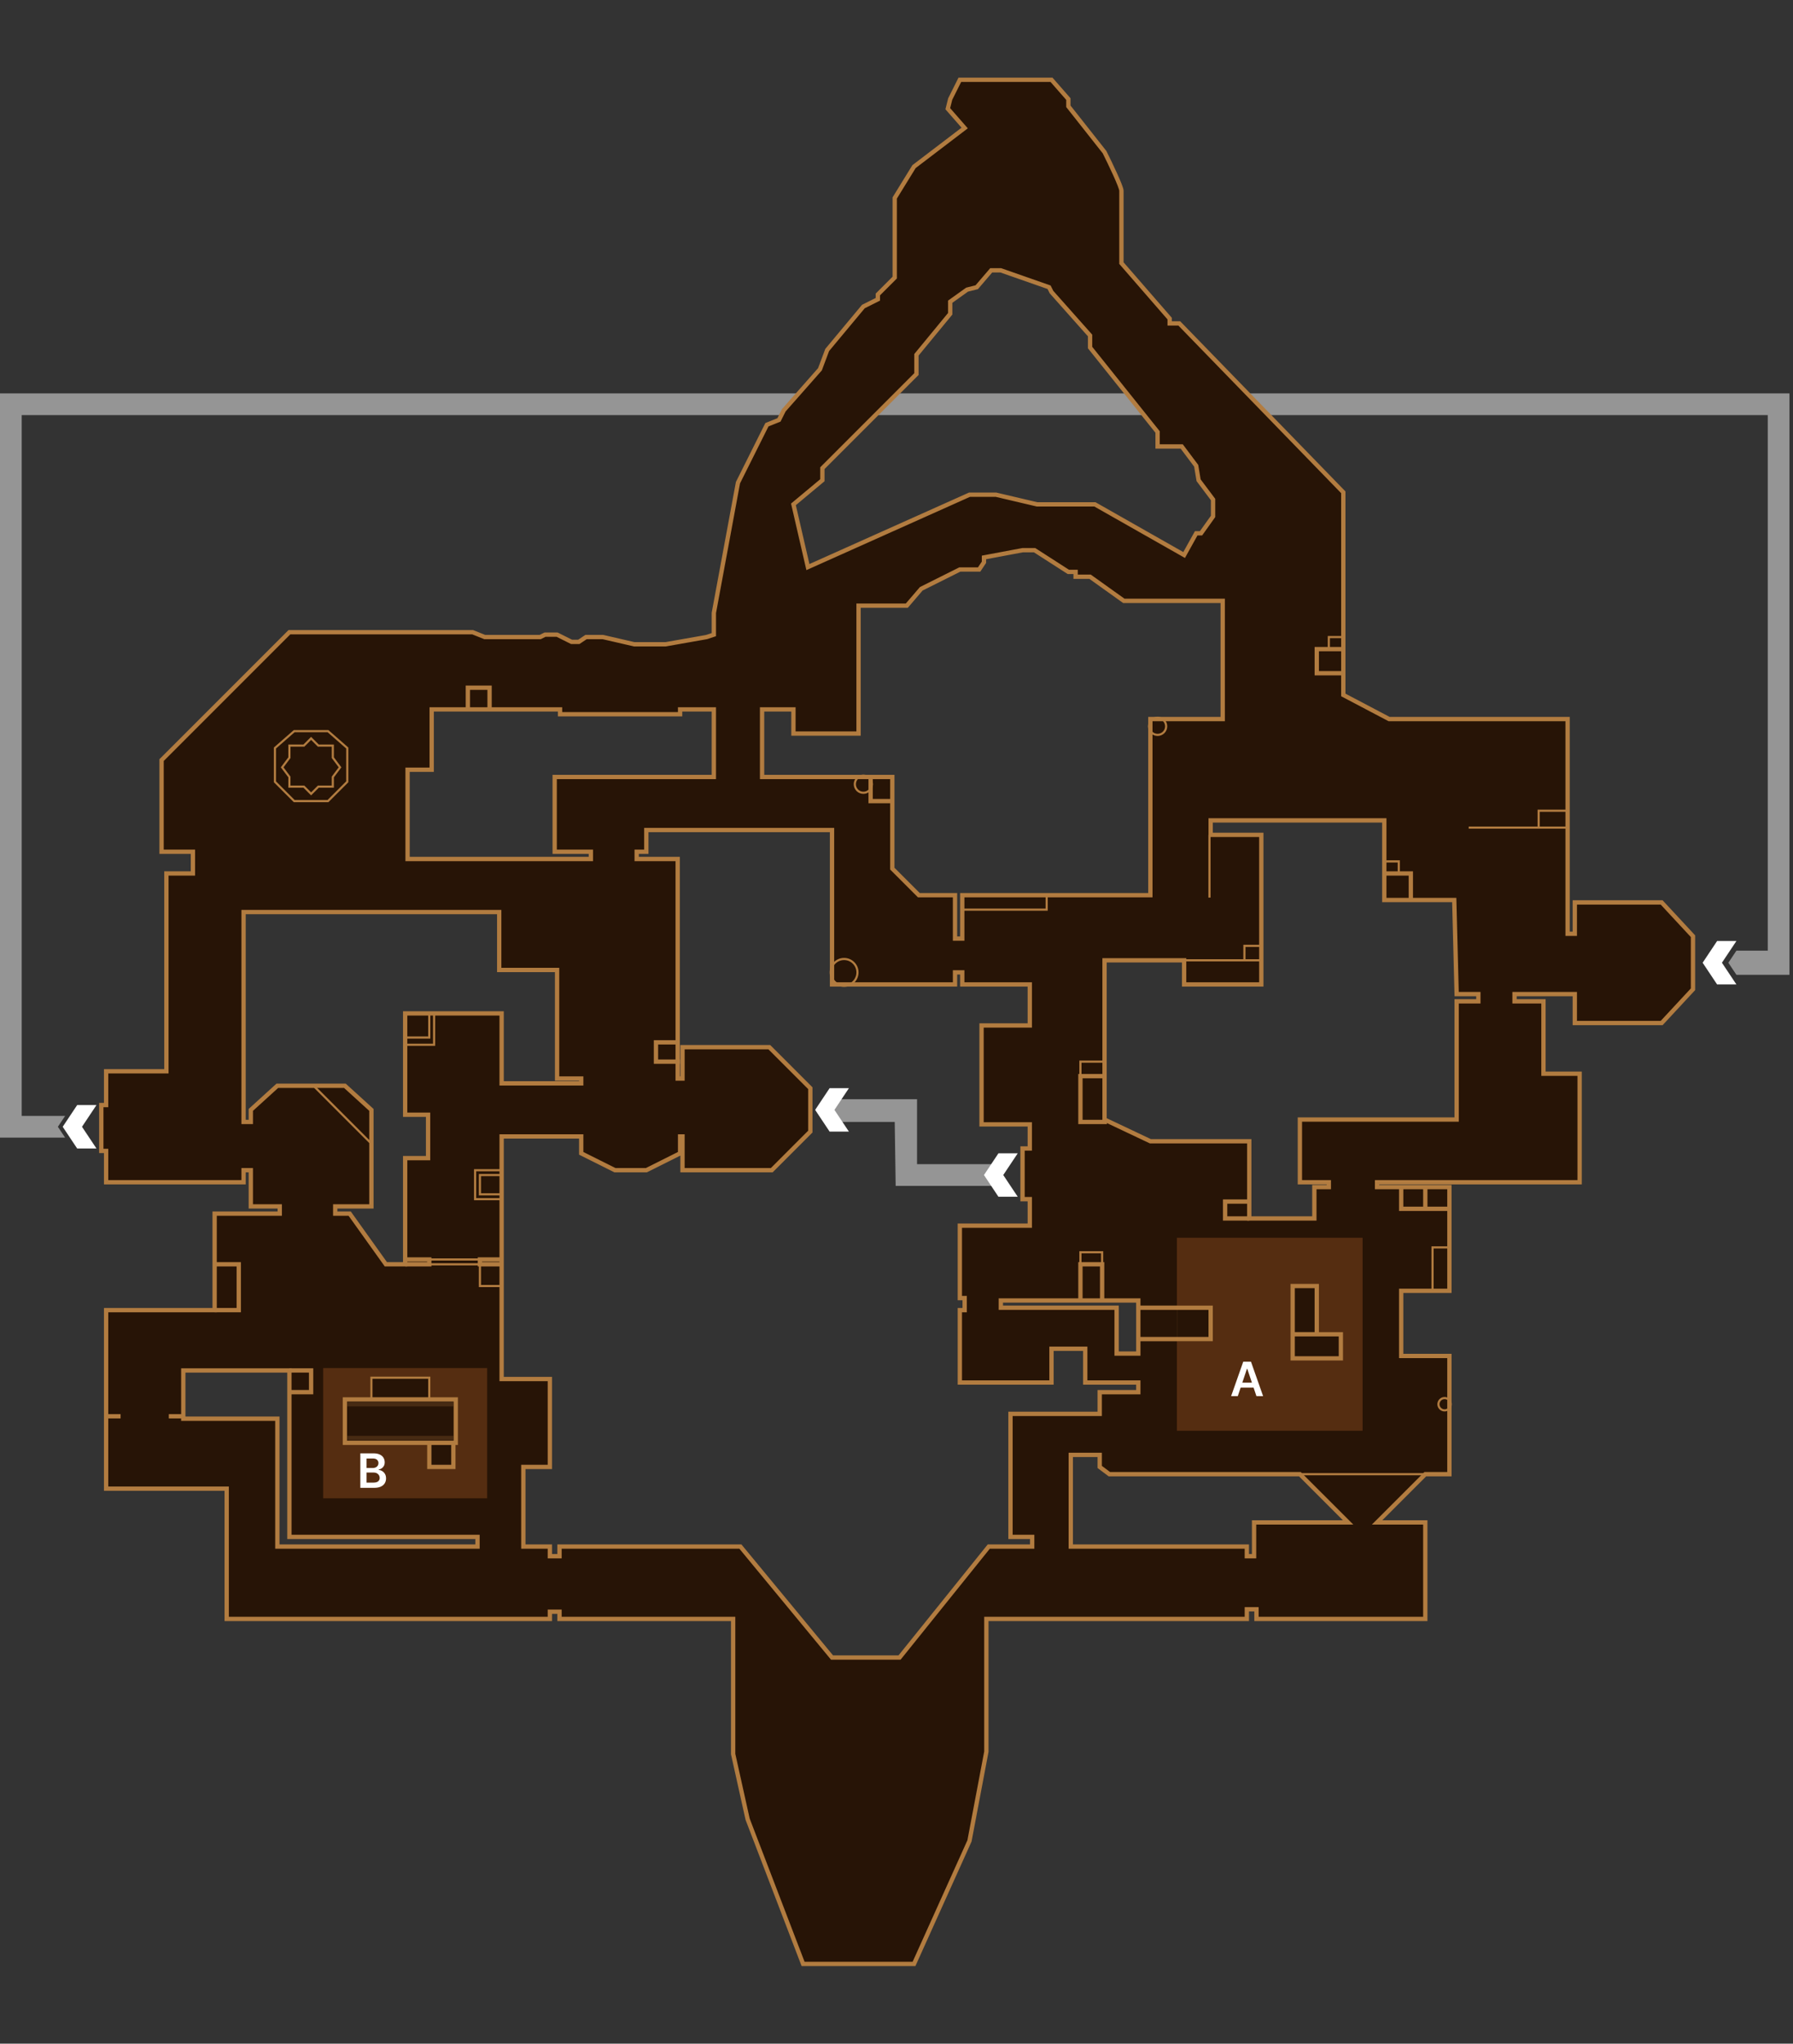 <svg width="416" height="474" viewBox="0 0 416 474" fill="none" xmlns="http://www.w3.org/2000/svg">
<rect x="0" y="0" width="416" height="474" fill="#333333" stroke="none"/>
<path d="M15.108 258.822L13.429 261.34L15.108 263.858H0V91.24H415.178V225.529V226.089H402.868L401.003 223.291L402.868 220.494H410.142V96.276H5.036V258.822H15.108Z" fill="white" fill-opacity="0.48"/>
<path d="M224.934 426.964L228.851 406.261V375.486H289.282V373.248H291.52V375.486H330.687V353.104H319.497L330.687 341.913H336.283V314.496H325.093V299.389H336.283V275.328H319.497V274.209H366.498V249.03H358.105V232.244H351.39V230.565H365.379V237.279H385.522L392.797 229.446V217.137L385.522 209.303H365.379V216.577H363.701V166.777H322.295L311.664 161.183V114.181L273.615 75.014H271.377V73.894L260.185 61.025V44.238C260.184 43.342 257.575 37.897 256.269 35.286L247.876 24.655V22.977L243.959 18.5H222.697L220.459 22.977L219.899 25.215L223.816 29.69L212.065 38.644L207.589 45.917V64.382L203.673 68.299V69.418L200.315 71.097L197.517 74.454L191.922 81.168L190.243 85.644L181.85 95.157L180.731 97.394L177.933 98.514L171.219 111.943L165.624 142.158V147.194L163.945 147.754L154.433 149.432H147.159L139.885 147.754H135.969L134.29 148.873H132.611L129.254 147.194H126.456L125.337 147.754H112.468L109.67 146.635H67.145L37.489 176.29V197.553H44.763V202.588H38.608V248.471H24.62V256.304H23.501V266.936H24.62V274.209H56.513V271.412H58.192V279.805H64.907V281.483H49.799V303.865H24.62V345.271H52.596V375.486H127.575V373.808H129.813V375.486H170.1V406.82L173.457 421.928L186.327 455.5H212.065L224.934 426.964ZM184.089 116.979L190.803 111.384V108.586L212.625 86.764V82.287L220.459 72.775V69.978L224.376 67.18L226.614 66.62L229.97 62.703H232.209L243.4 66.62L243.96 67.739L252.912 77.811V80.608L268.579 100.192V103.55H274.175L277.532 108.026L278.092 111.384L281.448 115.859V119.776L278.651 123.693H277.532L274.734 128.729L254.031 116.979H240.602L231.09 114.74H224.935L187.446 131.527L184.089 116.979ZM221.578 217.696V207.624H213.184L207.03 201.47V180.207H176.814V164.54H184.089V170.135H199.196V140.479H210.386L213.744 136.562L222.697 132.086H227.174L228.292 130.408V129.289L237.245 127.61H240.043L247.876 132.646H249.554V133.765H252.912L260.746 139.36H283.686V166.777H266.9V207.624H223.257V217.696H221.578ZM94.562 199.231V178.528H100.158V164.54H129.937V165.659H157.79V164.54H165.624V180.207H128.694V197.553H137.088V199.231H94.562ZM289.842 282.603V264.697H266.9L256.269 259.661V222.731H274.734V228.327H292.639V193.636H280.888V190.278H321.176V208.743H337.402L337.962 230.565H342.998V232.244H337.962V259.661H301.592V274.209H308.306V275.328H304.949V282.603H289.842ZM193.041 384.438L171.779 358.7H129.813V360.938H127.575V358.7H121.421V340.235H127.575V319.845H116.385V263.578H134.849V267.495L142.682 271.412H149.957L157.79 267.495V263.578H158.349V271.412H179.052L188.006 262.459V252.388L178.493 242.875H158.349V250.149H157.231V199.231H147.719V197.553H149.957V192.517H193.041V228.327H221.578V225.529H223.257V228.327H238.924V237.839H227.732V260.78H238.924V266.376H237.245V278.126H238.924V284.281H222.697V301.067H223.816V303.865H222.697V320.651H243.96V312.817H251.793V320.651H264.102V322.89H255.15V327.925H234.447V356.462H239.483V358.7H229.411L208.709 384.438H193.041ZM89.526 293.233L81.133 281.483H77.776V279.805H86.17V257.423L80.014 251.828H64.347L58.192 257.423V260.221H56.513V211.541H115.825V224.97H129.254V250.149H134.849V251.269H116.385V235.042H94.003V258.542H99.319V268.614H94.003V293.233H89.526ZM259.067 313.937V303.306H232.209V301.627H264.102V313.937H259.067ZM64.347 358.7V329.044H42.525V317.854H67.145V356.462H110.789V358.7H64.347ZM289.282 360.938V358.7H248.435V337.438H255.15V340.235L257.388 341.913H301.592L312.783 353.104H290.961V360.938H289.282Z" fill="#271406"/>
<path d="M224.934 426.964L225.426 427.057L225.415 427.115L225.39 427.169L224.934 426.964ZM228.851 406.261H229.351V406.308L229.343 406.354L228.851 406.261ZM228.851 375.486H228.351V374.986H228.851V375.486ZM289.282 375.486H289.782V375.986H289.282V375.486ZM289.282 373.248H288.782V372.748H289.282V373.248ZM291.52 373.248V372.748H292.02V373.248H291.52ZM291.52 375.486V375.986H291.02V375.486H291.52ZM330.687 375.486H331.187V375.986H330.687V375.486ZM330.687 353.104V352.604H331.187V353.104H330.687ZM319.497 353.104V353.604H318.29L319.143 352.751L319.497 353.104ZM330.687 341.913L330.334 341.56L330.48 341.413H330.687V341.913ZM336.283 341.913H336.783V342.413H336.283V341.913ZM336.283 314.496V313.996H336.783V314.496H336.283ZM325.093 314.496V314.996H324.593V314.496H325.093ZM325.093 299.389H324.593V298.889H325.093V299.389ZM336.283 299.389H336.783V299.889H336.283V299.389ZM336.283 275.328V274.828H336.783V275.328H336.283ZM319.497 275.328V275.828H318.997V275.328H319.497ZM319.497 274.209H318.997V273.709H319.497V274.209ZM366.498 274.209H366.998V274.709H366.498V274.209ZM366.498 249.03V248.53H366.998V249.03H366.498ZM358.105 249.03V249.53H357.605V249.03H358.105ZM358.105 232.244V231.744H358.605V232.244H358.105ZM351.39 232.244V232.744H350.89V232.244H351.39ZM351.39 230.565H350.89V230.065H351.39V230.565ZM365.379 230.565V230.065H365.879V230.565H365.379ZM365.379 237.279V237.779H364.879V237.279H365.379ZM385.522 237.279L385.889 237.62L385.74 237.779H385.522V237.279ZM392.797 229.446H393.297V229.643L393.163 229.787L392.797 229.446ZM392.797 217.137L393.163 216.796L393.297 216.94V217.137H392.797ZM385.522 209.303V208.803H385.74L385.889 208.963L385.522 209.303ZM365.379 209.303H364.879V208.803H365.379V209.303ZM365.379 216.577H365.879V217.077H365.379V216.577ZM363.701 216.577V217.077H363.201V216.577H363.701ZM363.701 166.777V166.277H364.201V166.777H363.701ZM322.295 166.777V167.277H322.171L322.062 167.22L322.295 166.777ZM311.664 161.183L311.431 161.625L311.164 161.484V161.183H311.664ZM311.664 114.181L312.022 113.832L312.164 113.978V114.181H311.664ZM273.615 75.014V74.514H273.826L273.974 74.665L273.615 75.014ZM271.377 75.014V75.514H270.877V75.014H271.377ZM271.377 73.894L271.754 73.566L271.877 73.707V73.894H271.377ZM260.185 61.025L259.808 61.353L259.685 61.212V61.025H260.185ZM260.185 44.238L260.685 44.238V44.238H260.185ZM256.269 35.286L256.662 34.976L256.694 35.017L256.716 35.062L256.269 35.286ZM247.876 24.655L247.483 24.965L247.376 24.829V24.655H247.876ZM247.876 22.977L248.252 22.647L248.376 22.789V22.977H247.876ZM243.959 18.5V18H244.186L244.335 18.171L243.959 18.5ZM222.697 18.5L222.25 18.276L222.388 18H222.697V18.5ZM220.459 22.977L219.974 22.855L219.987 22.802L220.012 22.753L220.459 22.977ZM219.899 25.215L219.523 25.544L219.351 25.347L219.414 25.094L219.899 25.215ZM223.816 29.69L224.192 29.361L224.545 29.764L224.119 30.088L223.816 29.69ZM212.065 38.644L211.639 38.382L211.688 38.302L211.762 38.246L212.065 38.644ZM207.589 45.917H207.089V45.776L207.163 45.655L207.589 45.917ZM207.589 64.382H208.089V64.589L207.942 64.735L207.589 64.382ZM203.673 68.299H203.173V68.092L203.319 67.945L203.673 68.299ZM203.673 69.418H204.173V69.727L203.896 69.865L203.673 69.418ZM200.315 71.097L199.931 70.777L199.998 70.696L200.092 70.65L200.315 71.097ZM197.517 74.454L197.901 74.774L197.901 74.774L197.517 74.454ZM191.922 81.168L191.453 80.992L191.483 80.913L191.538 80.848L191.922 81.168ZM190.243 85.644L190.711 85.82L190.679 85.906L190.618 85.975L190.243 85.644ZM181.85 95.157L181.403 94.933L181.432 94.875L181.475 94.826L181.85 95.157ZM180.731 97.394L181.178 97.618L181.093 97.788L180.917 97.859L180.731 97.394ZM177.933 98.514L177.486 98.29L177.571 98.12L177.748 98.049L177.933 98.514ZM171.219 111.943L170.728 111.852L170.741 111.783L170.772 111.72L171.219 111.943ZM165.624 142.158H165.124V142.112L165.132 142.067L165.624 142.158ZM165.624 147.194H166.124V147.555L165.782 147.669L165.624 147.194ZM163.945 147.754L164.103 148.228L164.068 148.24L164.032 148.246L163.945 147.754ZM154.433 149.432L154.52 149.924L154.477 149.932H154.433V149.432ZM147.159 149.432V149.932H147.102L147.047 149.919L147.159 149.432ZM139.885 147.754V147.254H139.941L139.997 147.267L139.885 147.754ZM135.969 147.754L135.691 147.338L135.817 147.254H135.969V147.754ZM134.29 148.873L134.567 149.289L134.441 149.373H134.29V148.873ZM132.611 148.873V149.373H132.493L132.387 149.32L132.611 148.873ZM129.254 147.194V146.694H129.372L129.477 146.747L129.254 147.194ZM126.456 147.194L126.232 146.747L126.338 146.694H126.456V147.194ZM125.337 147.754L125.56 148.201L125.455 148.254H125.337V147.754ZM112.468 147.754V148.254H112.371L112.282 148.218L112.468 147.754ZM109.67 146.635V146.135H109.766L109.855 146.171L109.67 146.635ZM67.145 146.635L66.792 146.281L66.938 146.135H67.145V146.635ZM37.489 176.29H36.989V176.083L37.136 175.936L37.489 176.29ZM37.489 197.553V198.053H36.989V197.553H37.489ZM44.763 197.553V197.053H45.263V197.553H44.763ZM44.763 202.588H45.263V203.088H44.763V202.588ZM38.608 202.588H38.108V202.088H38.608V202.588ZM38.608 248.471H39.108V248.971H38.608V248.471ZM24.62 248.471H24.12V247.971H24.62V248.471ZM24.62 256.304H25.12V256.804H24.62V256.304ZM23.501 256.304H23.001V255.804H23.501V256.304ZM23.501 266.936V267.436H23.001V266.936H23.501ZM24.62 266.936V266.436H25.12V266.936H24.62ZM24.62 274.209V274.709H24.12V274.209H24.62ZM56.513 274.209H57.013V274.709H56.513V274.209ZM56.513 271.412H56.013V270.912H56.513V271.412ZM58.192 271.412V270.912H58.692V271.412H58.192ZM58.192 279.805V280.305H57.692V279.805H58.192ZM64.907 279.805V279.305H65.407V279.805H64.907ZM64.907 281.483H65.407V281.983H64.907V281.483ZM49.799 281.483H49.299V280.983H49.799V281.483ZM49.799 303.865H50.299V304.365H49.799V303.865ZM24.62 303.865H24.12V303.365H24.62V303.865ZM24.62 345.271V345.771H24.12V345.271H24.62ZM52.596 345.271V344.771H53.096V345.271H52.596ZM52.596 375.486V375.986H52.096V375.486H52.596ZM127.575 375.486H128.075V375.986H127.575V375.486ZM127.575 373.808H127.075V373.308H127.575V373.808ZM129.813 373.808V373.308H130.313V373.808H129.813ZM129.813 375.486V375.986H129.313V375.486H129.813ZM170.1 375.486V374.986H170.6V375.486H170.1ZM170.1 406.82L169.612 406.929L169.6 406.875V406.82H170.1ZM173.457 421.928L172.99 422.107L172.977 422.072L172.969 422.036L173.457 421.928ZM186.327 455.5V456H185.983L185.86 455.679L186.327 455.5ZM212.065 455.5L212.521 455.706L212.388 456H212.065V455.5ZM184.089 116.979L183.601 117.091L183.532 116.791L183.769 116.594L184.089 116.979ZM190.803 111.384H191.303V111.618L191.124 111.768L190.803 111.384ZM190.803 108.586H190.303V108.379L190.45 108.232L190.803 108.586ZM212.625 86.764H213.125V86.971L212.978 87.117L212.625 86.764ZM212.625 82.287H212.125V82.108L212.239 81.969L212.625 82.287ZM220.459 72.775H220.959V72.955L220.845 73.093L220.459 72.775ZM220.459 69.978H219.959V69.72L220.168 69.571L220.459 69.978ZM224.376 67.18L224.085 66.773L224.162 66.718L224.254 66.695L224.376 67.18ZM226.614 66.62L226.994 66.945L226.89 67.067L226.735 67.105L226.614 66.62ZM229.97 62.703L229.591 62.378L229.74 62.203H229.97V62.703ZM232.209 62.703V62.203H232.294L232.374 62.231L232.209 62.703ZM243.4 66.62L243.565 66.148L243.757 66.215L243.847 66.397L243.4 66.62ZM243.96 67.739L243.586 68.071L243.542 68.022L243.513 67.963L243.96 67.739ZM252.912 77.811L253.286 77.479L253.412 77.621V77.811H252.912ZM252.912 80.608L252.521 80.921L252.412 80.784V80.608H252.912ZM268.579 100.192L268.969 99.88L269.079 100.017V100.192H268.579ZM268.579 103.55V104.05H268.079V103.55H268.579ZM274.175 103.55V103.05H274.425L274.575 103.25L274.175 103.55ZM277.532 108.026L277.932 107.726L278.005 107.824L278.025 107.944L277.532 108.026ZM278.092 111.384L277.692 111.684L277.618 111.586L277.598 111.466L278.092 111.384ZM281.448 115.859L281.848 115.559L281.948 115.693V115.859H281.448ZM281.448 119.776H281.948V119.937L281.855 120.067L281.448 119.776ZM278.651 123.693L279.058 123.984L278.908 124.193H278.651V123.693ZM277.532 123.693L277.095 123.451L277.238 123.193H277.532V123.693ZM274.734 128.729L275.171 128.972L274.926 129.413L274.487 129.164L274.734 128.729ZM254.031 116.979V116.479H254.163L254.278 116.544L254.031 116.979ZM240.602 116.979V117.479H240.544L240.488 117.465L240.602 116.979ZM231.09 114.74V114.24H231.148L231.204 114.254L231.09 114.74ZM224.935 114.74L224.731 114.284L224.828 114.24H224.935V114.74ZM187.446 131.527L187.65 131.984L187.096 132.232L186.959 131.64L187.446 131.527ZM221.578 217.696V218.196H221.078V217.696H221.578ZM221.578 207.624V207.124H222.078V207.624H221.578ZM213.184 207.624V208.124H212.977L212.831 207.978L213.184 207.624ZM207.03 201.47L206.676 201.823L206.53 201.677V201.47H207.03ZM207.03 180.207V179.707H207.53V180.207H207.03ZM176.814 180.207V180.707H176.314V180.207H176.814ZM176.814 164.54H176.314V164.04H176.814V164.54ZM184.089 164.54V164.04H184.589V164.54H184.089ZM184.089 170.135V170.635H183.589V170.135H184.089ZM199.196 170.135H199.696V170.635H199.196V170.135ZM199.196 140.479H198.696V139.979H199.196V140.479ZM210.386 140.479L210.766 140.805L210.616 140.979H210.386V140.479ZM213.744 136.562L213.364 136.237L213.43 136.16L213.52 136.115L213.744 136.562ZM222.697 132.086L222.473 131.639L222.579 131.586H222.697V132.086ZM227.174 132.086L227.59 132.363L227.441 132.586H227.174V132.086ZM228.292 130.408H228.792V130.56L228.708 130.685L228.292 130.408ZM228.292 129.289H227.792V128.874L228.2 128.798L228.292 129.289ZM237.245 127.61L237.153 127.119L237.198 127.11H237.245V127.61ZM240.043 127.61V127.11H240.19L240.313 127.19L240.043 127.61ZM247.876 132.646V133.146H247.729L247.605 133.066L247.876 132.646ZM249.554 132.646V132.146H250.054V132.646H249.554ZM249.554 133.765V134.265H249.054V133.765H249.554ZM252.912 133.765V133.265H253.072L253.202 133.358L252.912 133.765ZM260.746 139.36V139.86H260.586L260.455 139.767L260.746 139.36ZM283.686 139.36V138.86H284.186V139.36H283.686ZM283.686 166.777H284.186V167.277H283.686V166.777ZM266.9 166.777H266.4V166.277H266.9V166.777ZM266.9 207.624H267.4V208.124H266.9V207.624ZM223.257 207.624H222.757V207.124H223.257V207.624ZM223.257 217.696H223.757V218.196H223.257V217.696ZM94.562 199.231V199.731H94.062V199.231H94.562ZM94.562 178.528H94.062V178.028H94.562V178.528ZM100.158 178.528H100.658V179.028H100.158V178.528ZM100.158 164.54H99.658V164.04H100.158V164.54ZM129.937 164.54V164.04H130.437V164.54H129.937ZM129.937 165.659V166.159H129.437V165.659H129.937ZM157.79 165.659H158.29V166.159H157.79V165.659ZM157.79 164.54H157.29V164.04H157.79V164.54ZM165.624 164.54V164.04H166.124V164.54H165.624ZM165.624 180.207H166.124V180.707H165.624V180.207ZM128.694 180.207H128.194V179.707H128.694V180.207ZM128.694 197.553V198.053H128.194V197.553H128.694ZM137.088 197.553V197.053H137.588V197.553H137.088ZM137.088 199.231H137.588V199.731H137.088V199.231ZM289.842 282.603V283.103H289.342V282.603H289.842ZM289.842 264.697V264.197H290.342V264.697H289.842ZM266.9 264.697V265.197H266.788L266.686 265.149L266.9 264.697ZM256.269 259.661L256.055 260.113L255.769 259.978V259.661H256.269ZM256.269 222.731H255.769V222.231H256.269V222.731ZM274.734 222.731V222.231H275.234V222.731H274.734ZM274.734 228.327V228.827H274.234V228.327H274.734ZM292.639 228.327H293.139V228.827H292.639V228.327ZM292.639 193.636V193.136H293.139V193.636H292.639ZM280.888 193.636V194.136H280.388V193.636H280.888ZM280.888 190.278H280.388V189.778H280.888V190.278ZM321.176 190.278V189.778H321.676V190.278H321.176ZM321.176 208.743V209.243H320.676V208.743H321.176ZM337.402 208.743V208.243H337.889L337.902 208.73L337.402 208.743ZM337.962 230.565V231.065H337.474L337.462 230.578L337.962 230.565ZM342.998 230.565V230.065H343.498V230.565H342.998ZM342.998 232.244H343.498V232.744H342.998V232.244ZM337.962 232.244H337.462V231.744H337.962V232.244ZM337.962 259.661H338.462V260.161H337.962V259.661ZM301.592 259.661H301.092V259.161H301.592V259.661ZM301.592 274.209V274.709H301.092V274.209H301.592ZM308.306 274.209V273.709H308.806V274.209H308.306ZM308.306 275.328H308.806V275.828H308.306V275.328ZM304.949 275.328H304.449V274.828H304.949V275.328ZM304.949 282.603H305.449V283.103H304.949V282.603ZM193.041 384.438V384.938H192.805L192.655 384.757L193.041 384.438ZM171.779 358.7V358.2H172.015L172.165 358.382L171.779 358.7ZM129.813 358.7H129.313V358.2H129.813V358.7ZM129.813 360.938H130.313V361.438H129.813V360.938ZM127.575 360.938V361.438H127.075V360.938H127.575ZM127.575 358.7V358.2H128.075V358.7H127.575ZM121.421 358.7V359.2H120.921V358.7H121.421ZM121.421 340.235H120.921V339.735H121.421V340.235ZM127.575 340.235H128.075V340.735H127.575V340.235ZM127.575 319.845V319.345H128.075V319.845H127.575ZM116.385 319.845V320.345H115.885V319.845H116.385ZM116.385 263.578H115.885V263.078H116.385V263.578ZM134.849 263.578V263.078H135.349V263.578H134.849ZM134.849 267.495L134.626 267.942L134.349 267.804V267.495H134.849ZM142.682 271.412V271.912H142.564L142.459 271.859L142.682 271.412ZM149.957 271.412L150.18 271.859L150.075 271.912H149.957V271.412ZM157.79 267.495H158.29V267.804L158.013 267.942L157.79 267.495ZM157.79 263.578H157.29V263.078H157.79V263.578ZM158.349 263.578V263.078H158.849V263.578H158.349ZM158.349 271.412V271.912H157.849V271.412H158.349ZM179.052 271.412L179.406 271.766L179.26 271.912H179.052V271.412ZM188.006 262.459H188.506V262.666L188.359 262.813L188.006 262.459ZM188.006 252.388L188.359 252.034L188.506 252.181V252.388H188.006ZM178.493 242.875V242.375H178.7L178.846 242.521L178.493 242.875ZM158.349 242.875H157.849V242.375H158.349V242.875ZM158.349 250.149H158.849V250.649H158.349V250.149ZM157.231 250.149V250.649H156.731V250.149H157.231ZM157.231 199.231V198.731H157.731V199.231H157.231ZM147.719 199.231V199.731H147.219V199.231H147.719ZM147.719 197.553H147.219V197.053H147.719V197.553ZM149.957 197.553H150.457V198.053H149.957V197.553ZM149.957 192.517H149.457V192.017H149.957V192.517ZM193.041 192.517V192.017H193.541V192.517H193.041ZM193.041 228.327V228.827H192.541V228.327H193.041ZM221.578 228.327H222.078V228.827H221.578V228.327ZM221.578 225.529H221.078V225.029H221.578V225.529ZM223.257 225.529V225.029H223.757V225.529H223.257ZM223.257 228.327V228.827H222.757V228.327H223.257ZM238.924 228.327V227.827H239.424V228.327H238.924ZM238.924 237.839H239.424V238.339H238.924V237.839ZM227.732 237.839H227.232V237.339H227.732V237.839ZM227.732 260.78V261.28H227.232V260.78H227.732ZM238.924 260.78V260.28H239.424V260.78H238.924ZM238.924 266.376H239.424V266.876H238.924V266.376ZM237.245 266.376H236.745V265.876H237.245V266.376ZM237.245 278.126V278.626H236.745V278.126H237.245ZM238.924 278.126V277.626H239.424V278.126H238.924ZM238.924 284.281H239.424V284.781H238.924V284.281ZM222.697 284.281H222.197V283.781H222.697V284.281ZM222.697 301.067V301.567H222.197V301.067H222.697ZM223.816 301.067V300.567H224.316V301.067H223.816ZM223.816 303.865H224.316V304.365H223.816V303.865ZM222.697 303.865H222.197V303.365H222.697V303.865ZM222.697 320.651V321.151H222.197V320.651H222.697ZM243.96 320.651H244.46V321.151H243.96V320.651ZM243.96 312.817H243.46V312.317H243.96V312.817ZM251.793 312.817V312.317H252.293V312.817H251.793ZM251.793 320.651V321.151H251.293V320.651H251.793ZM264.102 320.651V320.151H264.602V320.651H264.102ZM264.102 322.89H264.602V323.39H264.102V322.89ZM255.15 322.89H254.65V322.39H255.15V322.89ZM255.15 327.925H255.65V328.425H255.15V327.925ZM234.447 327.925H233.947V327.425H234.447V327.925ZM234.447 356.462V356.962H233.947V356.462H234.447ZM239.483 356.462V355.962H239.983V356.462H239.483ZM239.483 358.7H239.983V359.2H239.483V358.7ZM229.411 358.7L229.021 358.387L229.171 358.2H229.411V358.7ZM208.709 384.438L209.098 384.752L208.948 384.938H208.709V384.438ZM89.526 293.233V293.733H89.269L89.119 293.524L89.526 293.233ZM81.133 281.483V280.983H81.391L81.54 281.193L81.133 281.483ZM77.776 281.483V281.983H77.276V281.483H77.776ZM77.776 279.805H77.276V279.305H77.776V279.805ZM86.17 279.805H86.67V280.305H86.17V279.805ZM86.17 257.423L86.506 257.053L86.67 257.202V257.423H86.17ZM80.014 251.828V251.328H80.208L80.351 251.458L80.014 251.828ZM64.347 251.828L64.011 251.458L64.154 251.328H64.347V251.828ZM58.192 257.423H57.692V257.202L57.856 257.053L58.192 257.423ZM58.192 260.221H58.692V260.721H58.192V260.221ZM56.513 260.221V260.721H56.013V260.221H56.513ZM56.513 211.541H56.013V211.041H56.513V211.541ZM115.825 211.541V211.041H116.325V211.541H115.825ZM115.825 224.97V225.47H115.325V224.97H115.825ZM129.254 224.97V224.47H129.754V224.97H129.254ZM129.254 250.149V250.649H128.754V250.149H129.254ZM134.849 250.149V249.649H135.349V250.149H134.849ZM134.849 251.269H135.349V251.769H134.849V251.269ZM116.385 251.269V251.769H115.885V251.269H116.385ZM116.385 235.042V234.542H116.885V235.042H116.385ZM94.003 235.042H93.503V234.542H94.003V235.042ZM94.003 258.542V259.042H93.503V258.542H94.003ZM99.319 258.542V258.042H99.819V258.542H99.319ZM99.319 268.614H99.819V269.114H99.319V268.614ZM94.003 268.614H93.503V268.114H94.003V268.614ZM94.003 293.233H94.503V293.733H94.003V293.233ZM259.067 313.937V314.437H258.567V313.937H259.067ZM259.067 303.306V302.806H259.567V303.306H259.067ZM232.209 303.306V303.806H231.709V303.306H232.209ZM232.209 301.627H231.709V301.127H232.209V301.627ZM264.102 301.627V301.127H264.602V301.627H264.102ZM264.102 313.937H264.602V314.437H264.102V313.937ZM64.347 358.7V359.2H63.847V358.7H64.347ZM64.347 329.044V328.544H64.847V329.044H64.347ZM42.525 329.044V329.544H42.025V329.044H42.525ZM42.525 317.854H42.025V317.354H42.525V317.854ZM67.145 317.854V317.354H67.645V317.854H67.145ZM67.145 356.462V356.962H66.645V356.462H67.145ZM110.789 356.462V355.962H111.289V356.462H110.789ZM110.789 358.7H111.289V359.2H110.789V358.7ZM289.282 360.938V361.438H288.782V360.938H289.282ZM289.282 358.7V358.2H289.782V358.7H289.282ZM248.435 358.7V359.2H247.935V358.7H248.435ZM248.435 337.438H247.935V336.938H248.435V337.438ZM255.15 337.438V336.938H255.65V337.438H255.15ZM255.15 340.235L254.85 340.635L254.65 340.485V340.235H255.15ZM257.388 341.913V342.413H257.222L257.089 342.313L257.388 341.913ZM301.592 341.913V341.413H301.799L301.945 341.56L301.592 341.913ZM312.783 353.104L313.137 352.751L313.99 353.604H312.783V353.104ZM290.961 353.104H290.461V352.604H290.961V353.104ZM290.961 360.938H291.461V361.438H290.961V360.938ZM224.934 426.964L224.443 426.871L228.36 406.168L228.851 406.261L229.343 406.354L225.426 427.057L224.934 426.964ZM228.851 406.261H228.351V375.486H228.851H229.351V406.261H228.851ZM228.851 375.486V374.986H289.282V375.486V375.986H228.851V375.486ZM289.282 375.486H288.782V373.248H289.282H289.782V375.486H289.282ZM289.282 373.248V372.748H291.52V373.248V373.748H289.282V373.248ZM291.52 373.248H292.02V375.486H291.52H291.02V373.248H291.52ZM291.52 375.486V374.986H330.687V375.486V375.986H291.52V375.486ZM330.687 375.486H330.187V353.104H330.687H331.187V375.486H330.687ZM330.687 353.104V353.604H319.497V353.104V352.604H330.687V353.104ZM319.497 353.104L319.143 352.751L330.334 341.56L330.687 341.913L331.041 342.267L319.85 353.458L319.497 353.104ZM330.687 341.913V341.413H336.283V341.913V342.413H330.687V341.913ZM336.283 341.913H335.783V314.496H336.283H336.783V341.913H336.283ZM336.283 314.496V314.996H325.093V314.496V313.996H336.283V314.496ZM325.093 314.496H324.593V299.389H325.093H325.593V314.496H325.093ZM325.093 299.389V298.889H336.283V299.389V299.889H325.093V299.389ZM336.283 299.389H335.783V275.328H336.283H336.783V299.389H336.283ZM336.283 275.328V275.828H319.497V275.328V274.828H336.283V275.328ZM319.497 275.328H318.997V274.209H319.497H319.997V275.328H319.497ZM319.497 274.209V273.709H366.498V274.209V274.709H319.497V274.209ZM366.498 274.209H365.998V249.03H366.498H366.998V274.209H366.498ZM366.498 249.03V249.53H358.105V249.03V248.53H366.498V249.03ZM358.105 249.03H357.605V232.244H358.105H358.605V249.03H358.105ZM358.105 232.244V232.744H351.39V232.244V231.744H358.105V232.244ZM351.39 232.244H350.89V230.565H351.39H351.89V232.244H351.39ZM351.39 230.565V230.065H365.379V230.565V231.065H351.39V230.565ZM365.379 230.565H365.879V237.279H365.379H364.879V230.565H365.379ZM365.379 237.279V236.779H385.522V237.279V237.779H365.379V237.279ZM385.522 237.279L385.156 236.939L392.43 229.106L392.797 229.446L393.163 229.787L385.889 237.62L385.522 237.279ZM392.797 229.446H392.297V217.137H392.797H393.297V229.446H392.797ZM392.797 217.137L392.43 217.477L385.156 209.643L385.522 209.303L385.889 208.963L393.163 216.796L392.797 217.137ZM385.522 209.303V209.803H365.379V209.303V208.803H385.522V209.303ZM365.379 209.303H365.879V216.577H365.379H364.879V209.303H365.379ZM365.379 216.577V217.077H363.701V216.577V216.077H365.379V216.577ZM363.701 216.577H363.201V166.777H363.701H364.201V216.577H363.701ZM363.701 166.777V167.277H322.295V166.777V166.277H363.701V166.777ZM322.295 166.777L322.062 167.22L311.431 161.625L311.664 161.183L311.897 160.74L322.528 166.335L322.295 166.777ZM311.664 161.183H311.164V114.181H311.664H312.164V161.183H311.664ZM311.664 114.181L311.305 114.529L273.256 75.362L273.615 75.014L273.974 74.665L312.022 113.832L311.664 114.181ZM273.615 75.014V75.514H271.377V75.014V74.514H273.615V75.014ZM271.377 75.014H270.877V73.894H271.377H271.877V75.014H271.377ZM271.377 73.894L270.999 74.223L259.808 61.353L260.185 61.025L260.563 60.697L271.754 73.566L271.377 73.894ZM260.185 61.025H259.685V44.238H260.185H260.685V61.025H260.185ZM260.185 44.238L259.685 44.239C259.685 44.239 259.685 44.23 259.682 44.209C259.679 44.188 259.675 44.16 259.667 44.125C259.651 44.053 259.627 43.962 259.593 43.851C259.524 43.627 259.421 43.344 259.291 43.011C259.03 42.345 258.668 41.508 258.261 40.611C257.449 38.819 256.473 36.812 255.822 35.51L256.269 35.286L256.716 35.062C257.371 36.371 258.353 38.391 259.172 40.199C259.581 41.101 259.952 41.957 260.222 42.646C260.357 42.99 260.469 43.299 260.548 43.556C260.621 43.794 260.685 44.042 260.685 44.238L260.185 44.238ZM256.269 35.286L255.877 35.596L247.483 24.965L247.876 24.655L248.268 24.345L256.662 34.976L256.269 35.286ZM247.876 24.655H247.376V22.977H247.876H248.376V24.655H247.876ZM247.876 22.977L247.499 23.306L243.582 18.829L243.959 18.5L244.335 18.171L248.252 22.647L247.876 22.977ZM243.959 18.5V19H222.697V18.5V18H243.959V18.5ZM222.697 18.5L223.144 18.724L220.906 23.2L220.459 22.977L220.012 22.753L222.25 18.276L222.697 18.5ZM220.459 22.977L220.944 23.098L220.384 25.336L219.899 25.215L219.414 25.094L219.974 22.855L220.459 22.977ZM219.899 25.215L220.275 24.886L224.192 29.361L223.816 29.69L223.44 30.02L219.523 25.544L219.899 25.215ZM223.816 29.69L224.119 30.088L212.368 39.041L212.065 38.644L211.762 38.246L223.513 29.293L223.816 29.69ZM212.065 38.644L212.491 38.906L208.014 46.179L207.589 45.917L207.163 45.655L211.639 38.382L212.065 38.644ZM207.589 45.917H208.089V64.382H207.589H207.089V45.917H207.589ZM207.589 64.382L207.942 64.735L204.026 68.652L203.673 68.299L203.319 67.945L207.235 64.028L207.589 64.382ZM203.673 68.299H204.173V69.418H203.673H203.173V68.299H203.673ZM203.673 69.418L203.896 69.865L200.539 71.544L200.315 71.097L200.092 70.65L203.449 68.971L203.673 69.418ZM200.315 71.097L200.699 71.417L197.901 74.774L197.517 74.454L197.133 74.134L199.931 70.777L200.315 71.097ZM197.517 74.454L197.901 74.774L192.306 81.488L191.922 81.168L191.538 80.848L197.133 74.134L197.517 74.454ZM191.922 81.168L192.39 81.344L190.711 85.82L190.243 85.644L189.775 85.469L191.453 80.992L191.922 81.168ZM190.243 85.644L190.618 85.975L182.225 95.488L181.85 95.157L181.475 94.826L189.868 85.314L190.243 85.644ZM181.85 95.157L182.298 95.381L181.178 97.618L180.731 97.394L180.284 97.171L181.403 94.933L181.85 95.157ZM180.731 97.394L180.917 97.859L178.119 98.978L177.933 98.514L177.748 98.049L180.546 96.93L180.731 97.394ZM177.933 98.514L178.381 98.737L171.667 112.167L171.219 111.943L170.772 111.72L177.486 98.29L177.933 98.514ZM171.219 111.943L171.711 112.034L166.115 142.249L165.624 142.158L165.132 142.067L170.728 111.852L171.219 111.943ZM165.624 142.158H166.124V147.194H165.624H165.124V142.158H165.624ZM165.624 147.194L165.782 147.669L164.103 148.228L163.945 147.754L163.787 147.28L165.466 146.72L165.624 147.194ZM163.945 147.754L164.032 148.246L154.52 149.924L154.433 149.432L154.346 148.939L163.858 147.262L163.945 147.754ZM154.433 149.432V149.932H147.159V149.432V148.932H154.433V149.432ZM147.159 149.432L147.047 149.919L139.772 148.241L139.885 147.754L139.997 147.267L147.271 148.944L147.159 149.432ZM139.885 147.754V148.254H135.969V147.754V147.254H139.885V147.754ZM135.969 147.754L136.246 148.17L134.567 149.289L134.29 148.873L134.012 148.457L135.691 147.338L135.969 147.754ZM134.29 148.873V149.373H132.611V148.873V148.373H134.29V148.873ZM132.611 148.873L132.387 149.32L129.03 147.642L129.254 147.194L129.477 146.747L132.835 148.426L132.611 148.873ZM129.254 147.194V147.694H126.456V147.194V146.694H129.254V147.194ZM126.456 147.194L126.679 147.642L125.56 148.201L125.337 147.754L125.113 147.307L126.232 146.747L126.456 147.194ZM125.337 147.754V148.254H112.468V147.754V147.254H125.337V147.754ZM112.468 147.754L112.282 148.218L109.484 147.099L109.67 146.635L109.855 146.171L112.653 147.29L112.468 147.754ZM109.67 146.635V147.135H67.145V146.635V146.135H109.67V146.635ZM67.145 146.635L67.499 146.988L37.843 176.644L37.489 176.29L37.136 175.936L66.792 146.281L67.145 146.635ZM37.489 176.29H37.989V197.553H37.489H36.989V176.29H37.489ZM37.489 197.553V197.053H44.763V197.553V198.053H37.489V197.553ZM44.763 197.553H45.263V202.588H44.763H44.263V197.553H44.763ZM44.763 202.588V203.088H38.608V202.588V202.088H44.763V202.588ZM38.608 202.588H39.108V248.471H38.608H38.108V202.588H38.608ZM38.608 248.471V248.971H24.62V248.471V247.971H38.608V248.471ZM24.62 248.471H25.12V256.304H24.62H24.12V248.471H24.62ZM24.62 256.304V256.804H23.501V256.304V255.804H24.62V256.304ZM23.501 256.304H24.001V266.936H23.501H23.001V256.304H23.501ZM23.501 266.936V266.436H24.62V266.936V267.436H23.501V266.936ZM24.62 266.936H25.12V274.209H24.62H24.12V266.936H24.62ZM24.62 274.209V273.709H56.513V274.209V274.709H24.62V274.209ZM56.513 274.209H56.013V271.412H56.513H57.013V274.209H56.513ZM56.513 271.412V270.912H58.192V271.412V271.912H56.513V271.412ZM58.192 271.412H58.692V279.805H58.192H57.692V271.412H58.192ZM58.192 279.805V279.305H64.907V279.805V280.305H58.192V279.805ZM64.907 279.805H65.407V281.483H64.907H64.407V279.805H64.907ZM64.907 281.483V281.983H49.799V281.483V280.983H64.907V281.483ZM49.799 281.483H50.299V303.865H49.799H49.299V281.483H49.799ZM49.799 303.865V304.365H24.62V303.865V303.365H49.799V303.865ZM24.62 303.865H25.12V345.271H24.62H24.12V303.865H24.62ZM24.62 345.271V344.771H52.596V345.271V345.771H24.62V345.271ZM52.596 345.271H53.096V375.486H52.596H52.096V345.271H52.596ZM52.596 375.486V374.986H127.575V375.486V375.986H52.596V375.486ZM127.575 375.486H127.075V373.808H127.575H128.075V375.486H127.575ZM127.575 373.808V373.308H129.813V373.808V374.308H127.575V373.808ZM129.813 373.808H130.313V375.486H129.813H129.313V373.808H129.813ZM129.813 375.486V374.986H170.1V375.486V375.986H129.813V375.486ZM170.1 375.486H170.6V406.82H170.1H169.6V375.486H170.1ZM170.1 406.82L170.588 406.712L173.945 421.819L173.457 421.928L172.969 422.036L169.612 406.929L170.1 406.82ZM173.457 421.928L173.924 421.749L186.794 455.321L186.327 455.5L185.86 455.679L172.99 422.107L173.457 421.928ZM186.327 455.5V455H212.065V455.5V456H186.327V455.5ZM212.065 455.5L211.609 455.294L224.479 426.758L224.934 426.964L225.39 427.169L212.521 455.706L212.065 455.5ZM184.089 116.979L183.769 116.594L190.483 111L190.803 111.384L191.124 111.768L184.409 117.363L184.089 116.979ZM190.803 111.384H190.303V108.586H190.803H191.303V111.384H190.803ZM190.803 108.586L190.45 108.232L212.271 86.41L212.625 86.764L212.978 87.117L191.157 108.939L190.803 108.586ZM212.625 86.764H212.125V82.287H212.625H213.125V86.764H212.625ZM212.625 82.287L212.239 81.969L220.073 72.457L220.459 72.775L220.845 73.093L213.011 82.605L212.625 82.287ZM220.459 72.775H219.959V69.978H220.459H220.959V72.775H220.459ZM220.459 69.978L220.168 69.571L224.085 66.773L224.376 67.18L224.666 67.587L220.749 70.384L220.459 69.978ZM224.376 67.18L224.254 66.695L226.493 66.135L226.614 66.62L226.735 67.105L224.497 67.665L224.376 67.18ZM226.614 66.62L226.234 66.295L229.591 62.378L229.97 62.703L230.35 63.029L226.994 66.945L226.614 66.62ZM229.97 62.703V62.203H232.209V62.703V63.203H229.97V62.703ZM232.209 62.703L232.374 62.231L243.565 66.148L243.4 66.62L243.235 67.092L232.044 63.175L232.209 62.703ZM243.4 66.62L243.847 66.397L244.407 67.516L243.96 67.739L243.513 67.963L242.953 66.844L243.4 66.62ZM243.96 67.739L244.333 67.407L253.286 77.479L252.912 77.811L252.538 78.144L243.586 68.071L243.96 67.739ZM252.912 77.811H253.412V80.608H252.912H252.412V77.811H252.912ZM252.912 80.608L253.302 80.296L268.969 99.88L268.579 100.192L268.188 100.505L252.521 80.921L252.912 80.608ZM268.579 100.192H269.079V103.55H268.579H268.079V100.192H268.579ZM268.579 103.55V103.05H274.175V103.55V104.05H268.579V103.55ZM274.175 103.55L274.575 103.25L277.932 107.726L277.532 108.026L277.132 108.326L273.775 103.85L274.175 103.55ZM277.532 108.026L278.025 107.944L278.585 111.302L278.092 111.384L277.598 111.466L277.039 108.109L277.532 108.026ZM278.092 111.384L278.492 111.084L281.848 115.559L281.448 115.859L281.048 116.159L277.692 111.684L278.092 111.384ZM281.448 115.859H281.948V119.776H281.448H280.948V115.859H281.448ZM281.448 119.776L281.855 120.067L279.058 123.984L278.651 123.693L278.244 123.403L281.041 119.486L281.448 119.776ZM278.651 123.693V124.193H277.532V123.693V123.193H278.651V123.693ZM277.532 123.693L277.969 123.936L275.171 128.972L274.734 128.729L274.297 128.487L277.095 123.451L277.532 123.693ZM274.734 128.729L274.487 129.164L253.784 117.413L254.031 116.979L254.278 116.544L274.981 128.295L274.734 128.729ZM254.031 116.979V117.479H240.602V116.979V116.479H254.031V116.979ZM240.602 116.979L240.488 117.465L230.975 115.227L231.09 114.74L231.204 114.254L240.717 116.492L240.602 116.979ZM231.09 114.74V115.24H224.935V114.74V114.24H231.09V114.74ZM224.935 114.74L225.14 115.197L187.65 131.984L187.446 131.527L187.242 131.071L224.731 114.284L224.935 114.74ZM187.446 131.527L186.959 131.64L183.601 117.091L184.089 116.979L184.576 116.866L187.933 131.415L187.446 131.527ZM221.578 217.696H221.078V207.624H221.578H222.078V217.696H221.578ZM221.578 207.624V208.124H213.184V207.624V207.124H221.578V207.624ZM213.184 207.624L212.831 207.978L206.676 201.823L207.03 201.47L207.384 201.116L213.538 207.27L213.184 207.624ZM207.03 201.47H206.53V180.207H207.03H207.53V201.47H207.03ZM207.03 180.207V180.707H176.814V180.207V179.707H207.03V180.207ZM176.814 180.207H176.314V164.54H176.814H177.314V180.207H176.814ZM176.814 164.54V164.04H184.089V164.54V165.04H176.814V164.54ZM184.089 164.54H184.589V170.135H184.089H183.589V164.54H184.089ZM184.089 170.135V169.635H199.196V170.135V170.635H184.089V170.135ZM199.196 170.135H198.696V140.479H199.196H199.696V170.135H199.196ZM199.196 140.479V139.979H210.386V140.479V140.979H199.196V140.479ZM210.386 140.479L210.007 140.154L213.364 136.237L213.744 136.562L214.124 136.888L210.766 140.805L210.386 140.479ZM213.744 136.562L213.52 136.115L222.473 131.639L222.697 132.086L222.921 132.533L213.968 137.01L213.744 136.562ZM222.697 132.086V131.586H227.174V132.086V132.586H222.697V132.086ZM227.174 132.086L226.758 131.809L227.876 130.131L228.292 130.408L228.708 130.685L227.59 132.363L227.174 132.086ZM228.292 130.408H227.792V129.289H228.292H228.792V130.408H228.292ZM228.292 129.289L228.2 128.798L237.153 127.119L237.245 127.61L237.337 128.102L228.384 129.78L228.292 129.289ZM237.245 127.61V127.11H240.043V127.61V128.11H237.245V127.61ZM240.043 127.61L240.313 127.19L248.146 132.225L247.876 132.646L247.605 133.066L239.772 128.031L240.043 127.61ZM247.876 132.646V132.146H249.554V132.646V133.146H247.876V132.646ZM249.554 132.646H250.054V133.765H249.554H249.054V132.646H249.554ZM249.554 133.765V133.265H252.912V133.765V134.265H249.554V133.765ZM252.912 133.765L253.202 133.358L261.036 138.953L260.746 139.36L260.455 139.767L252.621 134.172L252.912 133.765ZM260.746 139.36V138.86H283.686V139.36V139.86H260.746V139.36ZM283.686 139.36H284.186V166.777H283.686H283.186V139.36H283.686ZM283.686 166.777V167.277H266.9V166.777V166.277H283.686V166.777ZM266.9 166.777H267.4V207.624H266.9H266.4V166.777H266.9ZM266.9 207.624V208.124H223.257V207.624V207.124H266.9V207.624ZM223.257 207.624H223.757V217.696H223.257H222.757V207.624H223.257ZM223.257 217.696V218.196H221.578V217.696V217.196H223.257V217.696ZM94.562 199.231H94.062V178.528H94.562H95.062V199.231H94.562ZM94.562 178.528V178.028H100.158V178.528V179.028H94.562V178.528ZM100.158 178.528H99.658V164.54H100.158H100.658V178.528H100.158ZM100.158 164.54V164.04H129.937V164.54V165.04H100.158V164.54ZM129.937 164.54H130.437V165.659H129.937H129.437V164.54H129.937ZM129.937 165.659V165.159H157.79V165.659V166.159H129.937V165.659ZM157.79 165.659H157.29V164.54H157.79H158.29V165.659H157.79ZM157.79 164.54V164.04H165.624V164.54V165.04H157.79V164.54ZM165.624 164.54H166.124V180.207H165.624H165.124V164.54H165.624ZM165.624 180.207V180.707H128.694V180.207V179.707H165.624V180.207ZM128.694 180.207H129.194V197.553H128.694H128.194V180.207H128.694ZM128.694 197.553V197.053H137.088V197.553V198.053H128.694V197.553ZM137.088 197.553H137.588V199.231H137.088H136.588V197.553H137.088ZM137.088 199.231V199.731H94.562V199.231V198.731H137.088V199.231ZM289.842 282.603H289.342V264.697H289.842H290.342V282.603H289.842ZM289.842 264.697V265.197H266.9V264.697V264.197H289.842V264.697ZM266.9 264.697L266.686 265.149L256.055 260.113L256.269 259.661L256.483 259.209L267.114 264.245L266.9 264.697ZM256.269 259.661H255.769V222.731H256.269H256.769V259.661H256.269ZM256.269 222.731V222.231H274.734V222.731V223.231H256.269V222.731ZM274.734 222.731H275.234V228.327H274.734H274.234V222.731H274.734ZM274.734 228.327V227.827H292.639V228.327V228.827H274.734V228.327ZM292.639 228.327H292.139V193.636H292.639H293.139V228.327H292.639ZM292.639 193.636V194.136H280.888V193.636V193.136H292.639V193.636ZM280.888 193.636H280.388V190.278H280.888H281.388V193.636H280.888ZM280.888 190.278V189.778H321.176V190.278V190.778H280.888V190.278ZM321.176 190.278H321.676V208.743H321.176H320.676V190.278H321.176ZM321.176 208.743V208.243H337.402V208.743V209.243H321.176V208.743ZM337.402 208.743L337.902 208.73L338.462 230.553L337.962 230.565L337.462 230.578L336.902 208.756L337.402 208.743ZM337.962 230.565V230.065H342.998V230.565V231.065H337.962V230.565ZM342.998 230.565H343.498V232.244H342.998H342.498V230.565H342.998ZM342.998 232.244V232.744H337.962V232.244V231.744H342.998V232.244ZM337.962 232.244H338.462V259.661H337.962H337.462V232.244H337.962ZM337.962 259.661V260.161H301.592V259.661V259.161H337.962V259.661ZM301.592 259.661H302.092V274.209H301.592H301.092V259.661H301.592ZM301.592 274.209V273.709H308.306V274.209V274.709H301.592V274.209ZM308.306 274.209H308.806V275.328H308.306H307.806V274.209H308.306ZM308.306 275.328V275.828H304.949V275.328V274.828H308.306V275.328ZM304.949 275.328H305.449V282.603H304.949H304.449V275.328H304.949ZM304.949 282.603V283.103H289.842V282.603V282.103H304.949V282.603ZM193.041 384.438L192.655 384.757L171.394 359.019L171.779 358.7L172.165 358.382L193.426 384.12L193.041 384.438ZM171.779 358.7V359.2H129.813V358.7V358.2H171.779V358.7ZM129.813 358.7H130.313V360.938H129.813H129.313V358.7H129.813ZM129.813 360.938V361.438H127.575V360.938V360.438H129.813V360.938ZM127.575 360.938H127.075V358.7H127.575H128.075V360.938H127.575ZM127.575 358.7V359.2H121.421V358.7V358.2H127.575V358.7ZM121.421 358.7H120.921V340.235H121.421H121.921V358.7H121.421ZM121.421 340.235V339.735H127.575V340.235V340.735H121.421V340.235ZM127.575 340.235H127.075V319.845H127.575H128.075V340.235H127.575ZM127.575 319.845V320.345H116.385V319.845V319.345H127.575V319.845ZM116.385 319.845H115.885V263.578H116.385H116.885V319.845H116.385ZM116.385 263.578V263.078H134.849V263.578V264.078H116.385V263.578ZM134.849 263.578H135.349V267.495H134.849H134.349V263.578H134.849ZM134.849 267.495L135.073 267.048L142.906 270.965L142.682 271.412L142.459 271.859L134.626 267.942L134.849 267.495ZM142.682 271.412V270.912H149.957V271.412V271.912H142.682V271.412ZM149.957 271.412L149.733 270.965L157.566 267.048L157.79 267.495L158.013 267.942L150.18 271.859L149.957 271.412ZM157.79 267.495H157.29V263.578H157.79H158.29V267.495H157.79ZM157.79 263.578V263.078H158.349V263.578V264.078H157.79V263.578ZM158.349 263.578H158.849V271.412H158.349H157.849V263.578H158.349ZM158.349 271.412V270.912H179.052V271.412V271.912H158.349V271.412ZM179.052 271.412L178.699 271.059L187.652 262.105L188.006 262.459L188.359 262.813L179.406 271.766L179.052 271.412ZM188.006 262.459H187.506V252.388H188.006H188.506V262.459H188.006ZM188.006 252.388L187.652 252.741L178.139 243.229L178.493 242.875L178.846 242.521L188.359 252.034L188.006 252.388ZM178.493 242.875V243.375H158.349V242.875V242.375H178.493V242.875ZM158.349 242.875H158.849V250.149H158.349H157.849V242.875H158.349ZM158.349 250.149V250.649H157.231V250.149V249.649H158.349V250.149ZM157.231 250.149H156.731V199.231H157.231H157.731V250.149H157.231ZM157.231 199.231V199.731H147.719V199.231V198.731H157.231V199.231ZM147.719 199.231H147.219V197.553H147.719H148.219V199.231H147.719ZM147.719 197.553V197.053H149.957V197.553V198.053H147.719V197.553ZM149.957 197.553H149.457V192.517H149.957H150.457V197.553H149.957ZM149.957 192.517V192.017H193.041V192.517V193.017H149.957V192.517ZM193.041 192.517H193.541V228.327H193.041H192.541V192.517H193.041ZM193.041 228.327V227.827H221.578V228.327V228.827H193.041V228.327ZM221.578 228.327H221.078V225.529H221.578H222.078V228.327H221.578ZM221.578 225.529V225.029H223.257V225.529V226.029H221.578V225.529ZM223.257 225.529H223.757V228.327H223.257H222.757V225.529H223.257ZM223.257 228.327V227.827H238.924V228.327V228.827H223.257V228.327ZM238.924 228.327H239.424V237.839H238.924H238.424V228.327H238.924ZM238.924 237.839V238.339H227.732V237.839V237.339H238.924V237.839ZM227.732 237.839H228.232V260.78H227.732H227.232V237.839H227.732ZM227.732 260.78V260.28H238.924V260.78V261.28H227.732V260.78ZM238.924 260.78H239.424V266.376H238.924H238.424V260.78H238.924ZM238.924 266.376V266.876H237.245V266.376V265.876H238.924V266.376ZM237.245 266.376H237.745V278.126H237.245H236.745V266.376H237.245ZM237.245 278.126V277.626H238.924V278.126V278.626H237.245V278.126ZM238.924 278.126H239.424V284.281H238.924H238.424V278.126H238.924ZM238.924 284.281V284.781H222.697V284.281V283.781H238.924V284.281ZM222.697 284.281H223.197V301.067H222.697H222.197V284.281H222.697ZM222.697 301.067V300.567H223.816V301.067V301.567H222.697V301.067ZM223.816 301.067H224.316V303.865H223.816H223.316V301.067H223.816ZM223.816 303.865V304.365H222.697V303.865V303.365H223.816V303.865ZM222.697 303.865H223.197V320.651H222.697H222.197V303.865H222.697ZM222.697 320.651V320.151H243.96V320.651V321.151H222.697V320.651ZM243.96 320.651H243.46V312.817H243.96H244.46V320.651H243.96ZM243.96 312.817V312.317H251.793V312.817V313.317H243.96V312.817ZM251.793 312.817H252.293V320.651H251.793H251.293V312.817H251.793ZM251.793 320.651V320.151H264.102V320.651V321.151H251.793V320.651ZM264.102 320.651H264.602V322.89H264.102H263.602V320.651H264.102ZM264.102 322.89V323.39H255.15V322.89V322.39H264.102V322.89ZM255.15 322.89H255.65V327.925H255.15H254.65V322.89H255.15ZM255.15 327.925V328.425H234.447V327.925V327.425H255.15V327.925ZM234.447 327.925H234.947V356.462H234.447H233.947V327.925H234.447ZM234.447 356.462V355.962H239.483V356.462V356.962H234.447V356.462ZM239.483 356.462H239.983V358.7H239.483H238.983V356.462H239.483ZM239.483 358.7V359.2H229.411V358.7V358.2H239.483V358.7ZM229.411 358.7L229.8 359.014L209.098 384.752L208.709 384.438L208.319 384.125L229.021 358.387L229.411 358.7ZM208.709 384.438V384.938H193.041V384.438V383.938H208.709V384.438ZM89.526 293.233L89.119 293.524L80.727 281.774L81.133 281.483L81.54 281.193L89.933 292.943L89.526 293.233ZM81.133 281.483V281.983H77.776V281.483V280.983H81.133V281.483ZM77.776 281.483H77.276V279.805H77.776H78.276V281.483H77.776ZM77.776 279.805V279.305H86.17V279.805V280.305H77.776V279.805ZM86.17 279.805H85.67V257.423H86.17H86.67V279.805H86.17ZM86.17 257.423L85.833 257.793L79.678 252.198L80.014 251.828L80.351 251.458L86.506 257.053L86.17 257.423ZM80.014 251.828V252.328H64.347V251.828V251.328H80.014V251.828ZM64.347 251.828L64.684 252.198L58.528 257.793L58.192 257.423L57.856 257.053L64.011 251.458L64.347 251.828ZM58.192 257.423H58.692V260.221H58.192H57.692V257.423H58.192ZM58.192 260.221V260.721H56.513V260.221V259.721H58.192V260.221ZM56.513 260.221H56.013V211.541H56.513H57.013V260.221H56.513ZM56.513 211.541V211.041H115.825V211.541V212.041H56.513V211.541ZM115.825 211.541H116.325V224.97H115.825H115.325V211.541H115.825ZM115.825 224.97V224.47H129.254V224.97V225.47H115.825V224.97ZM129.254 224.97H129.754V250.149H129.254H128.754V224.97H129.254ZM129.254 250.149V249.649H134.849V250.149V250.649H129.254V250.149ZM134.849 250.149H135.349V251.269H134.849H134.349V250.149H134.849ZM134.849 251.269V251.769H116.385V251.269V250.769H134.849V251.269ZM116.385 251.269H115.885V235.042H116.385H116.885V251.269H116.385ZM116.385 235.042V235.542H94.003V235.042V234.542H116.385V235.042ZM94.003 235.042H94.503V258.542H94.003H93.503V235.042H94.003ZM94.003 258.542V258.042H99.319V258.542V259.042H94.003V258.542ZM99.319 258.542H99.819V268.614H99.319H98.819V258.542H99.319ZM99.319 268.614V269.114H94.003V268.614V268.114H99.319V268.614ZM94.003 268.614H94.503V293.233H94.003H93.503V268.614H94.003ZM94.003 293.233V293.733H89.526V293.233V292.733H94.003V293.233ZM259.067 313.937H258.567V303.306H259.067H259.567V313.937H259.067ZM259.067 303.306V303.806H232.209V303.306V302.806H259.067V303.306ZM232.209 303.306H231.709V301.627H232.209H232.709V303.306H232.209ZM232.209 301.627V301.127H264.102V301.627V302.127H232.209V301.627ZM264.102 301.627H264.602V313.937H264.102H263.602V301.627H264.102ZM264.102 313.937V314.437H259.067V313.937V313.437H264.102V313.937ZM64.347 358.7H63.847V329.044H64.347H64.847V358.7H64.347ZM64.347 329.044V329.544H42.525V329.044V328.544H64.347V329.044ZM42.525 329.044H42.025V317.854H42.525H43.025V329.044H42.525ZM42.525 317.854V317.354H67.145V317.854V318.354H42.525V317.854ZM67.145 317.854H67.645V356.462H67.145H66.645V317.854H67.145ZM67.145 356.462V355.962H110.789V356.462V356.962H67.145V356.462ZM110.789 356.462H111.289V358.7H110.789H110.289V356.462H110.789ZM110.789 358.7V359.2H64.347V358.7V358.2H110.789V358.7ZM289.282 360.938H288.782V358.7H289.282H289.782V360.938H289.282ZM289.282 358.7V359.2H248.435V358.7V358.2H289.282V358.7ZM248.435 358.7H247.935V337.438H248.435H248.935V358.7H248.435ZM248.435 337.438V336.938H255.15V337.438V337.938H248.435V337.438ZM255.15 337.438H255.65V340.235H255.15H254.65V337.438H255.15ZM255.15 340.235L255.45 339.835L257.688 341.513L257.388 341.913L257.089 342.313L254.85 340.635L255.15 340.235ZM257.388 341.913V341.413H301.592V341.913V342.413H257.388V341.913ZM301.592 341.913L301.945 341.56L313.137 352.751L312.783 353.104L312.429 353.458L301.238 342.267L301.592 341.913ZM312.783 353.104V353.604H290.961V353.104V352.604H312.783V353.104ZM290.961 353.104H291.461V360.938H290.961H290.461V353.104H290.961ZM290.961 360.938V361.438H289.282V360.938V360.438H290.961V360.938Z" fill="#B27C40"/>
<circle cx="2.238" cy="2.238" r="1.988" transform="matrix(1 0 0 -1 198.077 184.124)" stroke="#B27C40" stroke-width="0.5"/>
<circle cx="1.679" cy="1.679" r="1.429" transform="matrix(1 0 0 -1 333.485 327.366)" stroke="#B27C40" stroke-width="0.5"/>
<path d="M99.598 334.64H80.014V324.568H105.753V334.64H105.193M99.598 334.64V340.235H105.193V334.64M99.598 334.64H105.193M67.145 322.889H72.181V317.853H67.145M49.799 303.865H55.395V293.234H49.799M108.551 164.54V159.504H113.587V164.54M201.994 180.207V185.802H207.03M311.663 156.147H305.508V150.551H311.663M327.33 208.743V202.588H321.176M330.688 275.328V280.364M330.688 280.364H336.283M330.688 280.364H325.092V275.328M264.103 310.579H280.889V303.305H264.103M250.674 301.627V293.234H255.709V301.627M289.841 282.602H284.246V278.686H289.841M256.829 260.221H250.674V249.59H256.269" stroke="#B27C40"/>
<path d="M332.366 299.389V289.317H336.283" stroke="#B27C40" stroke-width="0.5"/>
<path d="M250.673 293.234V290.436H255.709V293.234M301.878 341.914H330.687M250.673 249.59V246.232H256.269M274.734 222.732H288.722M292.639 222.732H288.722M288.722 222.732V219.375H292.639M321.175 199.791H324.533V202.588M363.7 191.957H356.986M340.759 191.957H356.986M356.986 191.957V188.04H363.7M308.306 150.551V147.754H311.663M72.74 251.828L86.169 265.257M94.002 242.316H100.717V235.042M94.002 240.637H99.598V235.042M116.384 278.126H110.229V271.412H116.384M116.384 272.531H111.348V277.007H116.384M86.169 324.568V319.532H99.598V324.568M223.256 210.981H242.84V207.624M99.598 293.234H111.348V298.27H116.384M111.348 292.115H99.598M63.787 181.326V173.492L68.264 169.576H76.097L80.573 173.492V181.326L76.097 185.802H68.264L63.787 181.326ZM67.145 180.207V182.445H70.502L72.18 184.124L73.859 182.445H77.216V180.207L78.895 177.969L77.216 175.73V172.933H73.859L72.18 171.254L70.502 172.933H67.145V175.73L65.466 177.969L67.145 180.207Z" stroke="#B27C40" stroke-width="0.5"/>
<path d="M305.508 309.46V298.269H299.913V309.46M305.508 309.46H311.104V315.056H299.913V309.46M305.508 309.46H299.913" stroke="#B27C40"/>
<path d="M280.613 193.636V208.184" stroke="#B27C40" stroke-width="0.5"/>
<path d="M94.002 293.234H99.598V292.115H94.002M116.384 293.234H111.348V292.115H116.384M24.62 328.485H27.977M42.525 328.485H39.168M157.79 246.232H152.195V241.756H157.23" stroke="#B27C40"/>
<circle cx="3.357" cy="3.357" r="3.107" transform="matrix(1 0 0 -1 192.481 228.887)" stroke="#B27C40" stroke-width="0.5"/>
<circle cx="2.238" cy="2.238" r="1.988" transform="matrix(1 0 0 -1 266.341 170.695)" stroke="#B27C40" stroke-width="0.5"/>
<path d="M80.574 333.521H105.193M105.193 325.687H80.574" stroke="#B27C40" stroke-opacity="0.23"/>
<path d="M22.382 256.304H17.905L16.227 258.822L14.548 261.34L16.227 263.858L17.905 266.376H22.382L19.024 261.34L22.382 256.304Z" fill="white"/>
<path d="M402.868 218.255H398.392L396.713 220.773L395.035 223.291L396.713 225.809L398.392 228.327H402.868L401.376 226.089L399.511 223.291L401.376 220.494L402.868 218.255Z" fill="white"/>
<path d="M196.958 252.387H192.482L190.803 254.905L189.124 257.423L190.803 259.941L192.482 262.459H196.958L193.601 257.423L196.958 252.387Z" fill="white"/>
<path d="M236.126 267.495H231.649L229.971 270.013L228.292 272.531L229.971 275.049L231.649 277.567H236.126L232.768 272.531L236.126 267.495Z" fill="white"/>
<path d="M231.358 270.013L229.679 272.531L231.358 275.049H207.807L207.589 260.221H194.719H193.312V254.947H212.768V270.013H231.358Z" fill="white" fill-opacity="0.48"/>
<path d="M113.027 317.294H74.978V347.509H113.027V317.294ZM99.098 335.139H79.514V324.068H85.92V319.281H99.848V324.068H106.254V335.139H105.694V340.734H99.098V335.139Z" fill="#F08234" fill-opacity="0.23"/>
<path d="M316.14 287.079H273.055V331.842H316.14V287.079ZM299.413 315.556V297.77H306.008V308.96H311.604V315.556H299.413ZM273.115 311.079V302.806H281.389V311.079H273.115Z" fill="#F08234" fill-opacity="0.23"/>
<path d="M83.601 345.08V337.08H86.663C87.242 337.08 87.722 337.171 88.105 337.354C88.49 337.533 88.778 337.779 88.968 338.092C89.161 338.404 89.257 338.758 89.257 339.154C89.257 339.48 89.195 339.758 89.07 339.99C88.945 340.219 88.777 340.406 88.566 340.549C88.355 340.692 88.119 340.795 87.859 340.857V340.936C88.142 340.951 88.415 341.038 88.675 341.197C88.938 341.354 89.153 341.575 89.32 341.861C89.486 342.148 89.57 342.494 89.57 342.9C89.57 343.314 89.469 343.687 89.269 344.018C89.068 344.346 88.766 344.605 88.362 344.795C87.959 344.985 87.451 345.08 86.839 345.08H83.601ZM85.05 343.869H86.609C87.135 343.869 87.514 343.769 87.745 343.568C87.98 343.365 88.097 343.105 88.097 342.787C88.097 342.55 88.038 342.337 87.921 342.146C87.804 341.954 87.637 341.803 87.421 341.693C87.205 341.581 86.947 341.525 86.648 341.525H85.05V343.869ZM85.05 340.482H86.484C86.734 340.482 86.959 340.437 87.159 340.346C87.36 340.252 87.517 340.12 87.632 339.951C87.749 339.779 87.808 339.576 87.808 339.342C87.808 339.032 87.698 338.777 87.48 338.576C87.264 338.376 86.942 338.275 86.515 338.275H85.05V340.482Z" fill="white"/>
<path d="M287.181 323.818H285.635L288.451 315.818H290.24L293.06 323.818H291.513L289.377 317.458H289.314L287.181 323.818ZM287.232 320.681H291.451V321.845H287.232V320.681Z" fill="white"/>
</svg>
